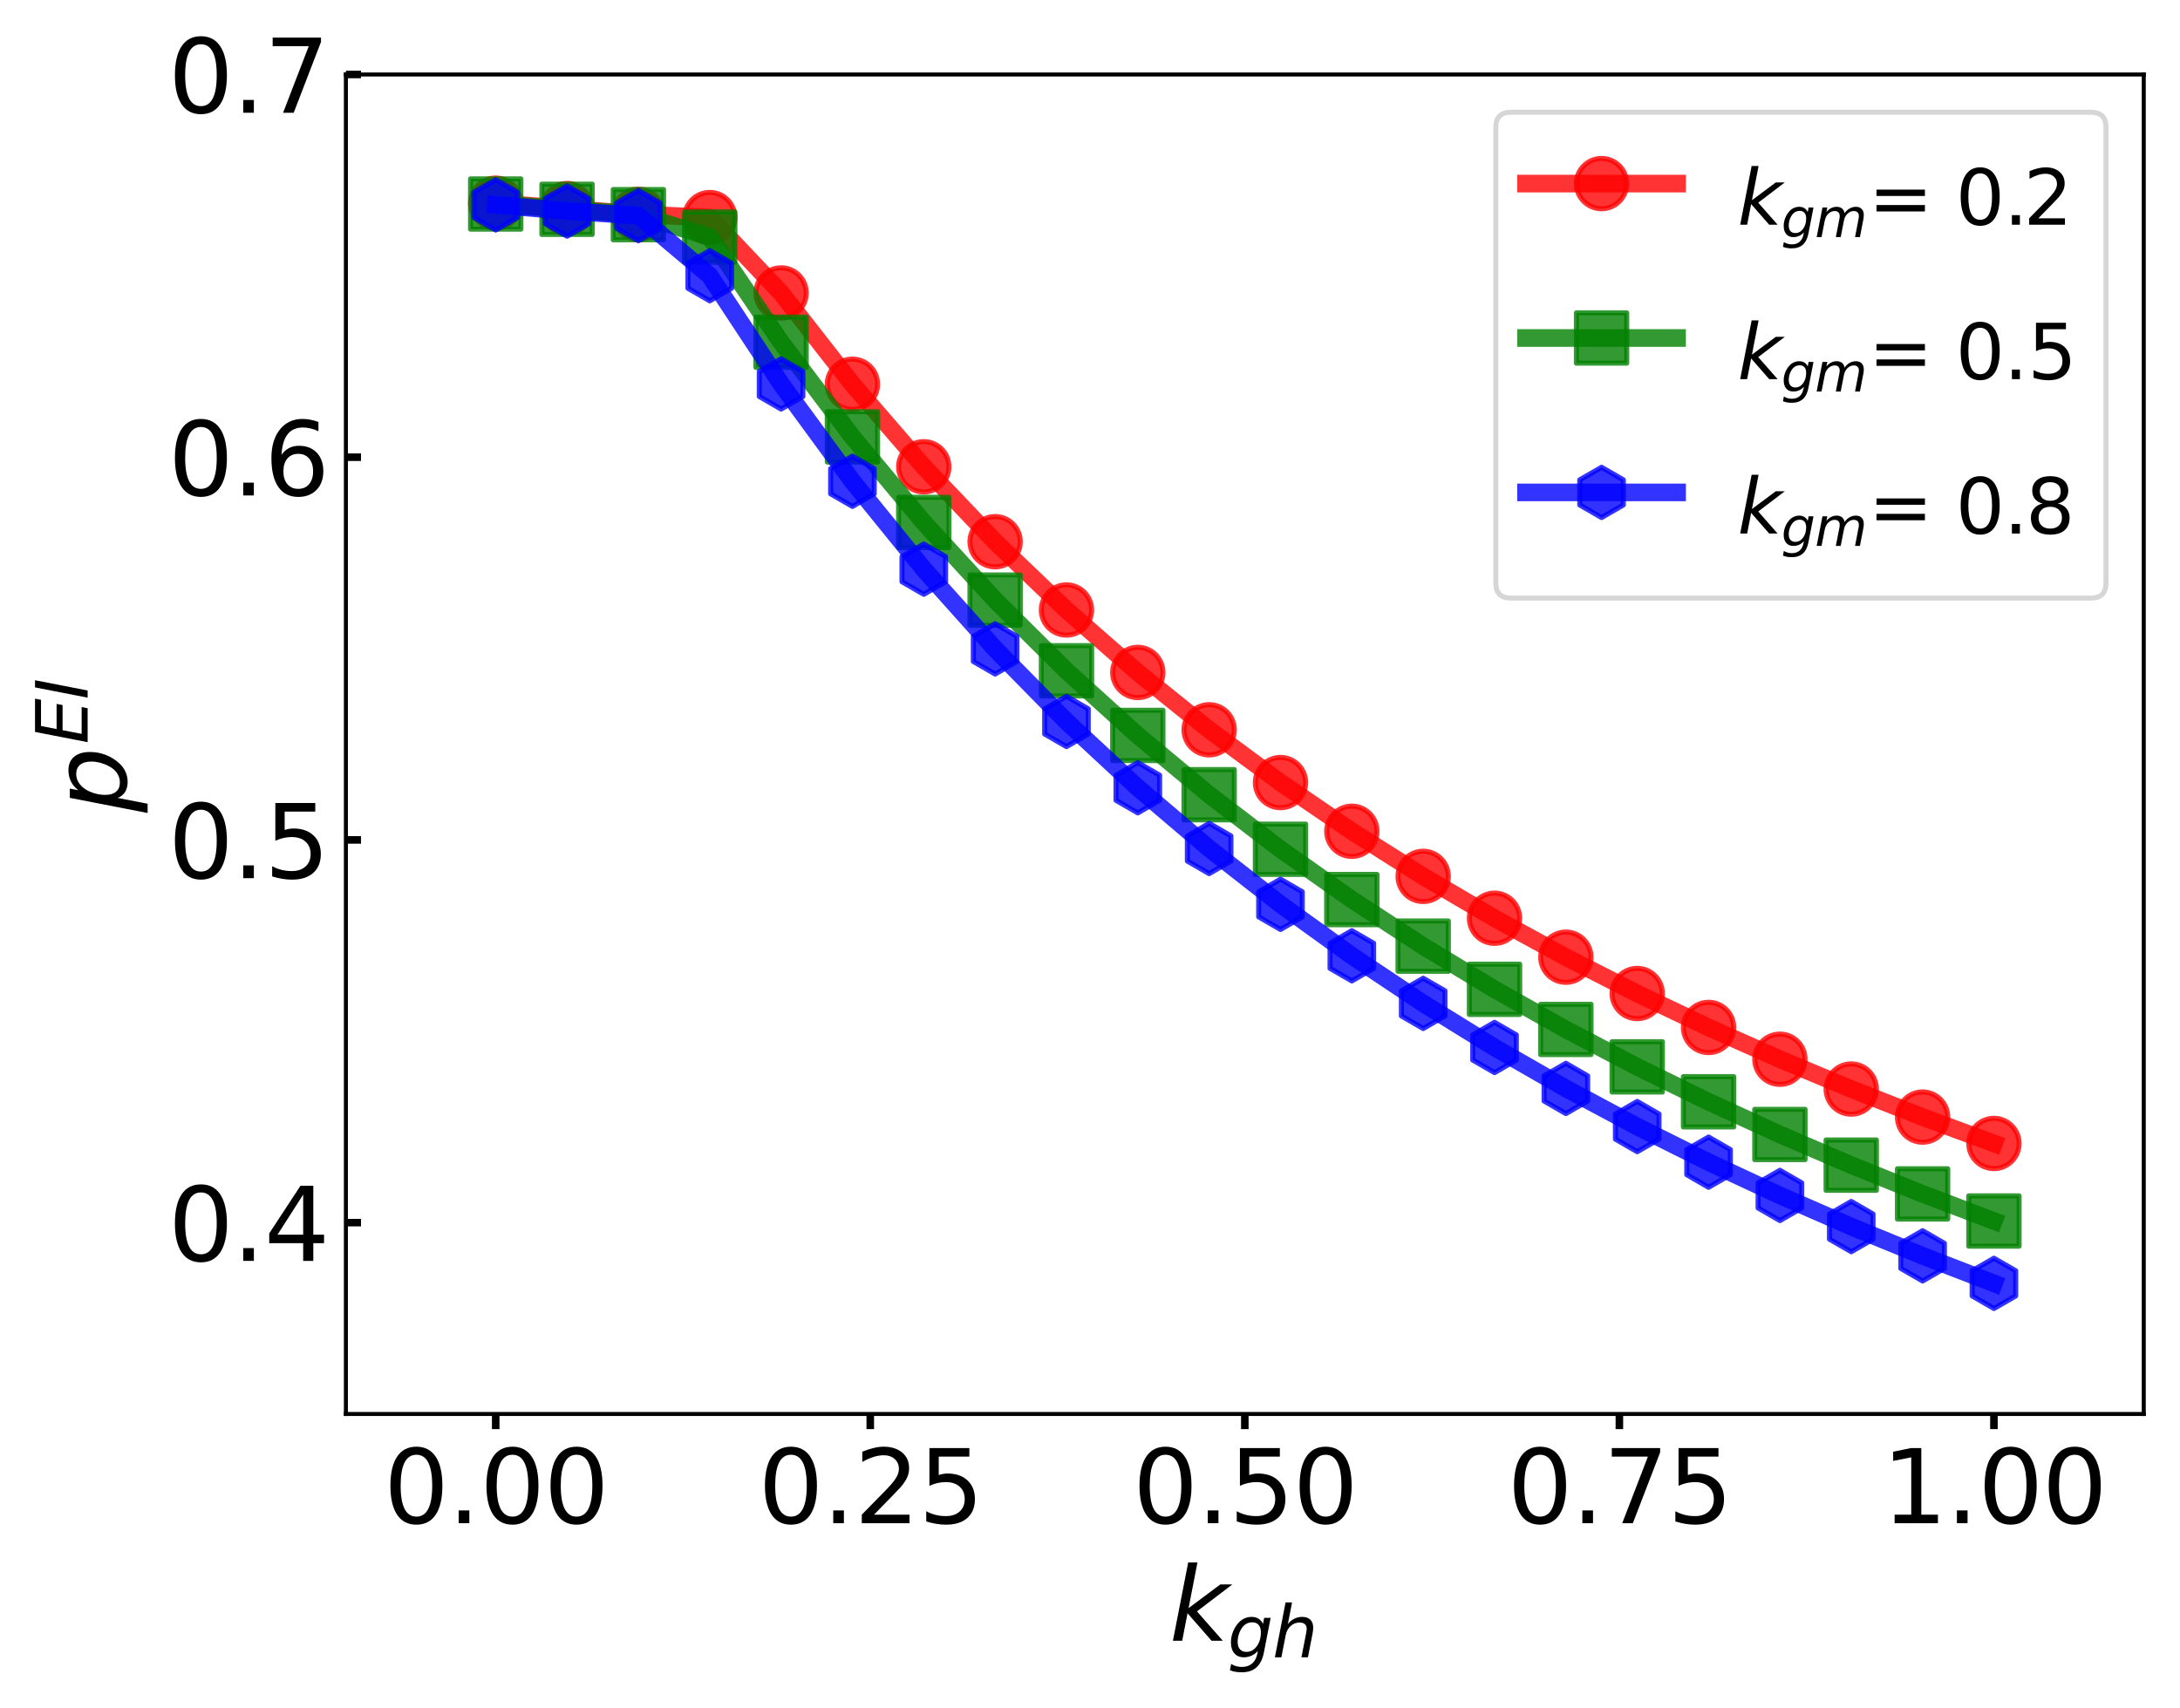 <?xml version="1.0" encoding="utf-8" standalone="no"?>
<!DOCTYPE svg PUBLIC "-//W3C//DTD SVG 1.1//EN"
  "http://www.w3.org/Graphics/SVG/1.1/DTD/svg11.dtd">
<svg xmlns:xlink="http://www.w3.org/1999/xlink" width="433.026pt" height="339.367pt" viewBox="0 0 433.026 339.367" xmlns="http://www.w3.org/2000/svg" version="1.1">
 <defs>
  <style type="text/css">*{stroke-linejoin: round; stroke-linecap: butt}</style>
 </defs>
 <g id="figure_1">
  <g id="patch_1">
   <path d="M 0 339.367 
L 433.026 339.367 
L 433.026 0 
L 0 0 
z
" style="fill: #ffffff"/>
  </g>
  <g id="axes_1">
   <g id="patch_2">
    <path d="M 68.706 280.91 
L 425.826 280.91 
L 425.826 14.798 
L 68.706 14.798 
z
" style="fill: #ffffff"/>
   </g>
   <g id="matplotlib.axis_1">
    <g id="xtick_1">
     <g id="line2d_1">
      <defs>
       <path id="m80d5032c0c" d="M 0 0 
L 0 3 
" style="stroke: #000000; stroke-width: 1.5"/>
      </defs>
      <g>
       <use xlink:href="#m80d5032c0c" x="98.466" y="280.91" style="stroke: #000000; stroke-width: 1.5"/>
      </g>
     </g>
     <g id="text_1">
      <!-- 0.00 -->
      <g transform="translate(76.201 302.607) scale(0.2 -0.2)">
       <defs>
        <path id="DejaVuSans-30" d="M 2034 4250 
Q 1547 4250 1301 3770 
Q 1056 3291 1056 2328 
Q 1056 1369 1301 889 
Q 1547 409 2034 409 
Q 2525 409 2770 889 
Q 3016 1369 3016 2328 
Q 3016 3291 2770 3770 
Q 2525 4250 2034 4250 
z
M 2034 4750 
Q 2819 4750 3233 4129 
Q 3647 3509 3647 2328 
Q 3647 1150 3233 529 
Q 2819 -91 2034 -91 
Q 1250 -91 836 529 
Q 422 1150 422 2328 
Q 422 3509 836 4129 
Q 1250 4750 2034 4750 
z
" transform="scale(0.016)"/>
        <path id="DejaVuSans-2e" d="M 684 794 
L 1344 794 
L 1344 0 
L 684 0 
L 684 794 
z
" transform="scale(0.016)"/>
       </defs>
       <use xlink:href="#DejaVuSans-30"/>
       <use xlink:href="#DejaVuSans-2e" transform="translate(63.623 0)"/>
       <use xlink:href="#DejaVuSans-30" transform="translate(95.41 0)"/>
       <use xlink:href="#DejaVuSans-30" transform="translate(159.033 0)"/>
      </g>
     </g>
    </g>
    <g id="xtick_2">
     <g id="line2d_2">
      <g>
       <use xlink:href="#m80d5032c0c" x="172.866" y="280.91" style="stroke: #000000; stroke-width: 1.5"/>
      </g>
     </g>
     <g id="text_2">
      <!-- 0.25 -->
      <g transform="translate(150.601 302.607) scale(0.2 -0.2)">
       <defs>
        <path id="DejaVuSans-32" d="M 1228 531 
L 3431 531 
L 3431 0 
L 469 0 
L 469 531 
Q 828 903 1448 1529 
Q 2069 2156 2228 2338 
Q 2531 2678 2651 2914 
Q 2772 3150 2772 3378 
Q 2772 3750 2511 3984 
Q 2250 4219 1831 4219 
Q 1534 4219 1204 4116 
Q 875 4013 500 3803 
L 500 4441 
Q 881 4594 1212 4672 
Q 1544 4750 1819 4750 
Q 2544 4750 2975 4387 
Q 3406 4025 3406 3419 
Q 3406 3131 3298 2873 
Q 3191 2616 2906 2266 
Q 2828 2175 2409 1742 
Q 1991 1309 1228 531 
z
" transform="scale(0.016)"/>
        <path id="DejaVuSans-35" d="M 691 4666 
L 3169 4666 
L 3169 4134 
L 1269 4134 
L 1269 2991 
Q 1406 3038 1543 3061 
Q 1681 3084 1819 3084 
Q 2600 3084 3056 2656 
Q 3513 2228 3513 1497 
Q 3513 744 3044 326 
Q 2575 -91 1722 -91 
Q 1428 -91 1123 -41 
Q 819 9 494 109 
L 494 744 
Q 775 591 1075 516 
Q 1375 441 1709 441 
Q 2250 441 2565 725 
Q 2881 1009 2881 1497 
Q 2881 1984 2565 2268 
Q 2250 2553 1709 2553 
Q 1456 2553 1204 2497 
Q 953 2441 691 2322 
L 691 4666 
z
" transform="scale(0.016)"/>
       </defs>
       <use xlink:href="#DejaVuSans-30"/>
       <use xlink:href="#DejaVuSans-2e" transform="translate(63.623 0)"/>
       <use xlink:href="#DejaVuSans-32" transform="translate(95.41 0)"/>
       <use xlink:href="#DejaVuSans-35" transform="translate(159.033 0)"/>
      </g>
     </g>
    </g>
    <g id="xtick_3">
     <g id="line2d_3">
      <g>
       <use xlink:href="#m80d5032c0c" x="247.266" y="280.91" style="stroke: #000000; stroke-width: 1.5"/>
      </g>
     </g>
     <g id="text_3">
      <!-- 0.50 -->
      <g transform="translate(225.001 302.607) scale(0.2 -0.2)">
       <use xlink:href="#DejaVuSans-30"/>
       <use xlink:href="#DejaVuSans-2e" transform="translate(63.623 0)"/>
       <use xlink:href="#DejaVuSans-35" transform="translate(95.41 0)"/>
       <use xlink:href="#DejaVuSans-30" transform="translate(159.033 0)"/>
      </g>
     </g>
    </g>
    <g id="xtick_4">
     <g id="line2d_4">
      <g>
       <use xlink:href="#m80d5032c0c" x="321.666" y="280.91" style="stroke: #000000; stroke-width: 1.5"/>
      </g>
     </g>
     <g id="text_4">
      <!-- 0.75 -->
      <g transform="translate(299.401 302.607) scale(0.2 -0.2)">
       <defs>
        <path id="DejaVuSans-37" d="M 525 4666 
L 3525 4666 
L 3525 4397 
L 1831 0 
L 1172 0 
L 2766 4134 
L 525 4134 
L 525 4666 
z
" transform="scale(0.016)"/>
       </defs>
       <use xlink:href="#DejaVuSans-30"/>
       <use xlink:href="#DejaVuSans-2e" transform="translate(63.623 0)"/>
       <use xlink:href="#DejaVuSans-37" transform="translate(95.41 0)"/>
       <use xlink:href="#DejaVuSans-35" transform="translate(159.033 0)"/>
      </g>
     </g>
    </g>
    <g id="xtick_5">
     <g id="line2d_5">
      <g>
       <use xlink:href="#m80d5032c0c" x="396.066" y="280.91" style="stroke: #000000; stroke-width: 1.5"/>
      </g>
     </g>
     <g id="text_5">
      <!-- 1.00 -->
      <g transform="translate(373.801 302.607) scale(0.2 -0.2)">
       <defs>
        <path id="DejaVuSans-31" d="M 794 531 
L 1825 531 
L 1825 4091 
L 703 3866 
L 703 4441 
L 1819 4666 
L 2450 4666 
L 2450 531 
L 3481 531 
L 3481 0 
L 794 0 
L 794 531 
z
" transform="scale(0.016)"/>
       </defs>
       <use xlink:href="#DejaVuSans-31"/>
       <use xlink:href="#DejaVuSans-2e" transform="translate(63.623 0)"/>
       <use xlink:href="#DejaVuSans-30" transform="translate(95.41 0)"/>
       <use xlink:href="#DejaVuSans-30" transform="translate(159.033 0)"/>
      </g>
     </g>
    </g>
    <g id="text_6">
     <!-- $k_{gh}$ -->
     <g transform="translate(232.266 325.967) scale(0.2 -0.2)">
      <defs>
       <path id="DejaVuSans-Oblique-6b" d="M 1172 4863 
L 1747 4863 
L 1197 2028 
L 3169 3500 
L 3916 3500 
L 1716 1825 
L 3322 0 
L 2625 0 
L 1131 1709 
L 800 0 
L 225 0 
L 1172 4863 
z
" transform="scale(0.016)"/>
       <path id="DejaVuSans-Oblique-67" d="M 3816 3500 
L 3219 434 
Q 3047 -456 2561 -893 
Q 2075 -1331 1253 -1331 
Q 950 -1331 690 -1286 
Q 431 -1241 206 -1147 
L 313 -588 
Q 525 -725 762 -790 
Q 1000 -856 1269 -856 
Q 1816 -856 2167 -557 
Q 2519 -259 2631 300 
L 2681 563 
Q 2441 288 2122 144 
Q 1803 0 1434 0 
Q 903 0 598 351 
Q 294 703 294 1319 
Q 294 1803 478 2267 
Q 663 2731 997 3091 
Q 1219 3328 1514 3456 
Q 1809 3584 2131 3584 
Q 2484 3584 2746 3420 
Q 3009 3256 3138 2956 
L 3238 3500 
L 3816 3500 
z
M 2950 2216 
Q 2950 2641 2750 2872 
Q 2550 3103 2181 3103 
Q 1953 3103 1747 3012 
Q 1541 2922 1394 2759 
Q 1156 2491 1023 2127 
Q 891 1763 891 1375 
Q 891 944 1092 712 
Q 1294 481 1672 481 
Q 2219 481 2584 976 
Q 2950 1472 2950 2216 
z
" transform="scale(0.016)"/>
       <path id="DejaVuSans-Oblique-68" d="M 3566 2113 
L 3156 0 
L 2578 0 
L 2988 2091 
Q 3016 2238 3031 2350 
Q 3047 2463 3047 2528 
Q 3047 2791 2881 2937 
Q 2716 3084 2419 3084 
Q 1956 3084 1617 2771 
Q 1278 2459 1178 1941 
L 800 0 
L 225 0 
L 1172 4863 
L 1747 4863 
L 1375 2950 
Q 1594 3244 1934 3414 
Q 2275 3584 2650 3584 
Q 3113 3584 3367 3334 
Q 3622 3084 3622 2631 
Q 3622 2519 3608 2391 
Q 3594 2263 3566 2113 
z
" transform="scale(0.016)"/>
      </defs>
      <use xlink:href="#DejaVuSans-Oblique-6b" transform="translate(0 0.016)"/>
      <use xlink:href="#DejaVuSans-Oblique-67" transform="translate(57.91 -16.391) scale(0.7)"/>
      <use xlink:href="#DejaVuSans-Oblique-68" transform="translate(102.344 -16.391) scale(0.7)"/>
     </g>
    </g>
   </g>
   <g id="matplotlib.axis_2">
    <g id="ytick_1">
     <g id="line2d_6">
      <defs>
       <path id="m26a2d2ac0d" d="M 0 0 
L 3 0 
" style="stroke: #000000; stroke-width: 1.5"/>
      </defs>
      <g>
       <use xlink:href="#m26a2d2ac0d" x="68.706" y="242.894" style="stroke: #000000; stroke-width: 1.5"/>
      </g>
     </g>
     <g id="text_7">
      <!-- 0.4 -->
      <g transform="translate(33.4 250.493) scale(0.2 -0.2)">
       <defs>
        <path id="DejaVuSans-34" d="M 2419 4116 
L 825 1625 
L 2419 1625 
L 2419 4116 
z
M 2253 4666 
L 3047 4666 
L 3047 1625 
L 3713 1625 
L 3713 1100 
L 3047 1100 
L 3047 0 
L 2419 0 
L 2419 1100 
L 313 1100 
L 313 1709 
L 2253 4666 
z
" transform="scale(0.016)"/>
       </defs>
       <use xlink:href="#DejaVuSans-30"/>
       <use xlink:href="#DejaVuSans-2e" transform="translate(63.623 0)"/>
       <use xlink:href="#DejaVuSans-34" transform="translate(95.41 0)"/>
      </g>
     </g>
    </g>
    <g id="ytick_2">
     <g id="line2d_7">
      <g>
       <use xlink:href="#m26a2d2ac0d" x="68.706" y="166.862" style="stroke: #000000; stroke-width: 1.5"/>
      </g>
     </g>
     <g id="text_8">
      <!-- 0.5 -->
      <g transform="translate(33.4 174.461) scale(0.2 -0.2)">
       <use xlink:href="#DejaVuSans-30"/>
       <use xlink:href="#DejaVuSans-2e" transform="translate(63.623 0)"/>
       <use xlink:href="#DejaVuSans-35" transform="translate(95.41 0)"/>
      </g>
     </g>
    </g>
    <g id="ytick_3">
     <g id="line2d_8">
      <g>
       <use xlink:href="#m26a2d2ac0d" x="68.706" y="90.83" style="stroke: #000000; stroke-width: 1.5"/>
      </g>
     </g>
     <g id="text_9">
      <!-- 0.6 -->
      <g transform="translate(33.4 98.429) scale(0.2 -0.2)">
       <defs>
        <path id="DejaVuSans-36" d="M 2113 2584 
Q 1688 2584 1439 2293 
Q 1191 2003 1191 1497 
Q 1191 994 1439 701 
Q 1688 409 2113 409 
Q 2538 409 2786 701 
Q 3034 994 3034 1497 
Q 3034 2003 2786 2293 
Q 2538 2584 2113 2584 
z
M 3366 4563 
L 3366 3988 
Q 3128 4100 2886 4159 
Q 2644 4219 2406 4219 
Q 1781 4219 1451 3797 
Q 1122 3375 1075 2522 
Q 1259 2794 1537 2939 
Q 1816 3084 2150 3084 
Q 2853 3084 3261 2657 
Q 3669 2231 3669 1497 
Q 3669 778 3244 343 
Q 2819 -91 2113 -91 
Q 1303 -91 875 529 
Q 447 1150 447 2328 
Q 447 3434 972 4092 
Q 1497 4750 2381 4750 
Q 2619 4750 2861 4703 
Q 3103 4656 3366 4563 
z
" transform="scale(0.016)"/>
       </defs>
       <use xlink:href="#DejaVuSans-30"/>
       <use xlink:href="#DejaVuSans-2e" transform="translate(63.623 0)"/>
       <use xlink:href="#DejaVuSans-36" transform="translate(95.41 0)"/>
      </g>
     </g>
    </g>
    <g id="ytick_4">
     <g id="line2d_9">
      <g>
       <use xlink:href="#m26a2d2ac0d" x="68.706" y="14.798" style="stroke: #000000; stroke-width: 1.5"/>
      </g>
     </g>
     <g id="text_10">
      <!-- 0.7 -->
      <g transform="translate(33.4 22.397) scale(0.2 -0.2)">
       <use xlink:href="#DejaVuSans-30"/>
       <use xlink:href="#DejaVuSans-2e" transform="translate(63.623 0)"/>
       <use xlink:href="#DejaVuSans-37" transform="translate(95.41 0)"/>
      </g>
     </g>
    </g>
    <g id="text_11">
     <!-- $p^{EI}$ -->
     <g transform="translate(25.2 161.454) rotate(-90) scale(0.2 -0.2)">
      <defs>
       <path id="DejaVuSans-Oblique-70" d="M 3175 2156 
Q 3175 2616 2975 2859 
Q 2775 3103 2400 3103 
Q 2144 3103 1911 2972 
Q 1678 2841 1497 2591 
Q 1319 2344 1212 1994 
Q 1106 1644 1106 1300 
Q 1106 863 1306 627 
Q 1506 391 1875 391 
Q 2147 391 2380 519 
Q 2613 647 2778 891 
Q 2956 1147 3065 1494 
Q 3175 1841 3175 2156 
z
M 1394 2969 
Q 1625 3272 1939 3428 
Q 2253 3584 2638 3584 
Q 3175 3584 3472 3232 
Q 3769 2881 3769 2247 
Q 3769 1728 3584 1258 
Q 3400 788 3053 416 
Q 2822 169 2531 39 
Q 2241 -91 1919 -91 
Q 1547 -91 1294 64 
Q 1041 219 916 525 
L 556 -1331 
L -19 -1331 
L 922 3500 
L 1497 3500 
L 1394 2969 
z
" transform="scale(0.016)"/>
       <path id="DejaVuSans-Oblique-45" d="M 1081 4666 
L 4031 4666 
L 3928 4134 
L 1606 4134 
L 1338 2753 
L 3566 2753 
L 3463 2222 
L 1234 2222 
L 909 531 
L 3284 531 
L 3181 0 
L 172 0 
L 1081 4666 
z
" transform="scale(0.016)"/>
       <path id="DejaVuSans-Oblique-49" d="M 1081 4666 
L 1716 4666 
L 806 0 
L 172 0 
L 1081 4666 
z
" transform="scale(0.016)"/>
      </defs>
      <use xlink:href="#DejaVuSans-Oblique-70" transform="translate(0 0.684)"/>
      <use xlink:href="#DejaVuSans-Oblique-45" transform="translate(68.126 38.966) scale(0.7)"/>
      <use xlink:href="#DejaVuSans-Oblique-49" transform="translate(112.355 38.966) scale(0.7)"/>
     </g>
    </g>
   </g>
   <g id="line2d_10">
    <path d="M 98.466 40.37 
L 112.638 41.44 
L 126.809 42.587 
L 140.981 43.224 
L 155.152 58.201 
L 169.323 76.336 
L 183.495 92.732 
L 197.666 107.618 
L 211.838 121.185 
L 226.009 133.595 
L 240.181 144.983 
L 254.352 155.467 
L 268.523 165.146 
L 282.695 174.106 
L 296.866 182.423 
L 311.038 190.161 
L 325.209 197.376 
L 339.381 204.119 
L 353.552 210.433 
L 367.723 216.357 
L 381.895 221.925 
L 396.066 227.167 
" clip-path="url(#p9c92b561d6)" style="fill: none; stroke: #ff0000; stroke-opacity: 0.8; stroke-width: 3.5; stroke-linecap: square"/>
    <defs>
     <path id="m073ecba4fb" d="M 0 5 
C 1.326 5 2.598 4.473 3.536 3.536 
C 4.473 2.598 5 1.326 5 0 
C 5 -1.326 4.473 -2.598 3.536 -3.536 
C 2.598 -4.473 1.326 -5 0 -5 
C -1.326 -5 -2.598 -4.473 -3.536 -3.536 
C -4.473 -2.598 -5 -1.326 -5 0 
C -5 1.326 -4.473 2.598 -3.536 3.536 
C -2.598 4.473 -1.326 5 0 5 
z
" style="stroke: #ff0000; stroke-opacity: 0.8"/>
    </defs>
    <g clip-path="url(#p9c92b561d6)">
     <use xlink:href="#m073ecba4fb" x="98.466" y="40.37" style="fill: #ff0000; fill-opacity: 0.8; stroke: #ff0000; stroke-opacity: 0.8"/>
     <use xlink:href="#m073ecba4fb" x="112.638" y="41.44" style="fill: #ff0000; fill-opacity: 0.8; stroke: #ff0000; stroke-opacity: 0.8"/>
     <use xlink:href="#m073ecba4fb" x="126.809" y="42.587" style="fill: #ff0000; fill-opacity: 0.8; stroke: #ff0000; stroke-opacity: 0.8"/>
     <use xlink:href="#m073ecba4fb" x="140.981" y="43.224" style="fill: #ff0000; fill-opacity: 0.8; stroke: #ff0000; stroke-opacity: 0.8"/>
     <use xlink:href="#m073ecba4fb" x="155.152" y="58.201" style="fill: #ff0000; fill-opacity: 0.8; stroke: #ff0000; stroke-opacity: 0.8"/>
     <use xlink:href="#m073ecba4fb" x="169.323" y="76.336" style="fill: #ff0000; fill-opacity: 0.8; stroke: #ff0000; stroke-opacity: 0.8"/>
     <use xlink:href="#m073ecba4fb" x="183.495" y="92.732" style="fill: #ff0000; fill-opacity: 0.8; stroke: #ff0000; stroke-opacity: 0.8"/>
     <use xlink:href="#m073ecba4fb" x="197.666" y="107.618" style="fill: #ff0000; fill-opacity: 0.8; stroke: #ff0000; stroke-opacity: 0.8"/>
     <use xlink:href="#m073ecba4fb" x="211.838" y="121.185" style="fill: #ff0000; fill-opacity: 0.8; stroke: #ff0000; stroke-opacity: 0.8"/>
     <use xlink:href="#m073ecba4fb" x="226.009" y="133.595" style="fill: #ff0000; fill-opacity: 0.8; stroke: #ff0000; stroke-opacity: 0.8"/>
     <use xlink:href="#m073ecba4fb" x="240.181" y="144.983" style="fill: #ff0000; fill-opacity: 0.8; stroke: #ff0000; stroke-opacity: 0.8"/>
     <use xlink:href="#m073ecba4fb" x="254.352" y="155.467" style="fill: #ff0000; fill-opacity: 0.8; stroke: #ff0000; stroke-opacity: 0.8"/>
     <use xlink:href="#m073ecba4fb" x="268.523" y="165.146" style="fill: #ff0000; fill-opacity: 0.8; stroke: #ff0000; stroke-opacity: 0.8"/>
     <use xlink:href="#m073ecba4fb" x="282.695" y="174.106" style="fill: #ff0000; fill-opacity: 0.8; stroke: #ff0000; stroke-opacity: 0.8"/>
     <use xlink:href="#m073ecba4fb" x="296.866" y="182.423" style="fill: #ff0000; fill-opacity: 0.8; stroke: #ff0000; stroke-opacity: 0.8"/>
     <use xlink:href="#m073ecba4fb" x="311.038" y="190.161" style="fill: #ff0000; fill-opacity: 0.8; stroke: #ff0000; stroke-opacity: 0.8"/>
     <use xlink:href="#m073ecba4fb" x="325.209" y="197.376" style="fill: #ff0000; fill-opacity: 0.8; stroke: #ff0000; stroke-opacity: 0.8"/>
     <use xlink:href="#m073ecba4fb" x="339.381" y="204.119" style="fill: #ff0000; fill-opacity: 0.8; stroke: #ff0000; stroke-opacity: 0.8"/>
     <use xlink:href="#m073ecba4fb" x="353.552" y="210.433" style="fill: #ff0000; fill-opacity: 0.8; stroke: #ff0000; stroke-opacity: 0.8"/>
     <use xlink:href="#m073ecba4fb" x="367.723" y="216.357" style="fill: #ff0000; fill-opacity: 0.8; stroke: #ff0000; stroke-opacity: 0.8"/>
     <use xlink:href="#m073ecba4fb" x="381.895" y="221.925" style="fill: #ff0000; fill-opacity: 0.8; stroke: #ff0000; stroke-opacity: 0.8"/>
     <use xlink:href="#m073ecba4fb" x="396.066" y="227.167" style="fill: #ff0000; fill-opacity: 0.8; stroke: #ff0000; stroke-opacity: 0.8"/>
    </g>
   </g>
   <g id="line2d_11">
    <path d="M 98.466 40.529 
L 112.638 41.581 
L 126.809 42.645 
L 140.981 47.095 
L 155.152 67.992 
L 169.323 86.796 
L 183.495 103.791 
L 197.666 119.214 
L 211.838 133.263 
L 226.009 146.105 
L 240.181 157.883 
L 254.352 168.719 
L 268.523 178.716 
L 282.695 187.964 
L 296.866 196.542 
L 311.038 204.517 
L 325.209 211.949 
L 339.381 218.889 
L 353.552 225.382 
L 367.723 231.47 
L 381.895 237.189 
L 396.066 242.568 
" clip-path="url(#p9c92b561d6)" style="fill: none; stroke: #008000; stroke-opacity: 0.8; stroke-width: 3.5; stroke-linecap: square"/>
    <defs>
     <path id="m9654ac7ec0" d="M -5 5 
L 5 5 
L 5 -5 
L -5 -5 
z
" style="stroke: #008000; stroke-opacity: 0.8; stroke-linejoin: miter"/>
    </defs>
    <g clip-path="url(#p9c92b561d6)">
     <use xlink:href="#m9654ac7ec0" x="98.466" y="40.529" style="fill: #008000; fill-opacity: 0.8; stroke: #008000; stroke-opacity: 0.8; stroke-linejoin: miter"/>
     <use xlink:href="#m9654ac7ec0" x="112.638" y="41.581" style="fill: #008000; fill-opacity: 0.8; stroke: #008000; stroke-opacity: 0.8; stroke-linejoin: miter"/>
     <use xlink:href="#m9654ac7ec0" x="126.809" y="42.645" style="fill: #008000; fill-opacity: 0.8; stroke: #008000; stroke-opacity: 0.8; stroke-linejoin: miter"/>
     <use xlink:href="#m9654ac7ec0" x="140.981" y="47.095" style="fill: #008000; fill-opacity: 0.8; stroke: #008000; stroke-opacity: 0.8; stroke-linejoin: miter"/>
     <use xlink:href="#m9654ac7ec0" x="155.152" y="67.992" style="fill: #008000; fill-opacity: 0.8; stroke: #008000; stroke-opacity: 0.8; stroke-linejoin: miter"/>
     <use xlink:href="#m9654ac7ec0" x="169.323" y="86.796" style="fill: #008000; fill-opacity: 0.8; stroke: #008000; stroke-opacity: 0.8; stroke-linejoin: miter"/>
     <use xlink:href="#m9654ac7ec0" x="183.495" y="103.791" style="fill: #008000; fill-opacity: 0.8; stroke: #008000; stroke-opacity: 0.8; stroke-linejoin: miter"/>
     <use xlink:href="#m9654ac7ec0" x="197.666" y="119.214" style="fill: #008000; fill-opacity: 0.8; stroke: #008000; stroke-opacity: 0.8; stroke-linejoin: miter"/>
     <use xlink:href="#m9654ac7ec0" x="211.838" y="133.263" style="fill: #008000; fill-opacity: 0.8; stroke: #008000; stroke-opacity: 0.8; stroke-linejoin: miter"/>
     <use xlink:href="#m9654ac7ec0" x="226.009" y="146.105" style="fill: #008000; fill-opacity: 0.8; stroke: #008000; stroke-opacity: 0.8; stroke-linejoin: miter"/>
     <use xlink:href="#m9654ac7ec0" x="240.181" y="157.883" style="fill: #008000; fill-opacity: 0.8; stroke: #008000; stroke-opacity: 0.8; stroke-linejoin: miter"/>
     <use xlink:href="#m9654ac7ec0" x="254.352" y="168.719" style="fill: #008000; fill-opacity: 0.8; stroke: #008000; stroke-opacity: 0.8; stroke-linejoin: miter"/>
     <use xlink:href="#m9654ac7ec0" x="268.523" y="178.716" style="fill: #008000; fill-opacity: 0.8; stroke: #008000; stroke-opacity: 0.8; stroke-linejoin: miter"/>
     <use xlink:href="#m9654ac7ec0" x="282.695" y="187.964" style="fill: #008000; fill-opacity: 0.8; stroke: #008000; stroke-opacity: 0.8; stroke-linejoin: miter"/>
     <use xlink:href="#m9654ac7ec0" x="296.866" y="196.542" style="fill: #008000; fill-opacity: 0.8; stroke: #008000; stroke-opacity: 0.8; stroke-linejoin: miter"/>
     <use xlink:href="#m9654ac7ec0" x="311.038" y="204.517" style="fill: #008000; fill-opacity: 0.8; stroke: #008000; stroke-opacity: 0.8; stroke-linejoin: miter"/>
     <use xlink:href="#m9654ac7ec0" x="325.209" y="211.949" style="fill: #008000; fill-opacity: 0.8; stroke: #008000; stroke-opacity: 0.8; stroke-linejoin: miter"/>
     <use xlink:href="#m9654ac7ec0" x="339.381" y="218.889" style="fill: #008000; fill-opacity: 0.8; stroke: #008000; stroke-opacity: 0.8; stroke-linejoin: miter"/>
     <use xlink:href="#m9654ac7ec0" x="353.552" y="225.382" style="fill: #008000; fill-opacity: 0.8; stroke: #008000; stroke-opacity: 0.8; stroke-linejoin: miter"/>
     <use xlink:href="#m9654ac7ec0" x="367.723" y="231.47" style="fill: #008000; fill-opacity: 0.8; stroke: #008000; stroke-opacity: 0.8; stroke-linejoin: miter"/>
     <use xlink:href="#m9654ac7ec0" x="381.895" y="237.189" style="fill: #008000; fill-opacity: 0.8; stroke: #008000; stroke-opacity: 0.8; stroke-linejoin: miter"/>
     <use xlink:href="#m9654ac7ec0" x="396.066" y="242.568" style="fill: #008000; fill-opacity: 0.8; stroke: #008000; stroke-opacity: 0.8; stroke-linejoin: miter"/>
    </g>
   </g>
   <g id="line2d_12">
    <path d="M 98.466 40.702 
L 112.638 41.931 
L 126.809 42.837 
L 140.981 54.773 
L 155.152 76.273 
L 169.323 95.61 
L 183.495 113.076 
L 197.666 128.914 
L 211.838 143.33 
L 226.009 156.499 
L 240.181 168.566 
L 254.352 179.659 
L 268.523 189.884 
L 282.695 199.337 
L 296.866 208.096 
L 311.038 216.234 
L 325.209 223.81 
L 339.381 230.88 
L 353.552 237.49 
L 367.723 243.682 
L 381.895 249.494 
L 396.066 254.958 
" clip-path="url(#p9c92b561d6)" style="fill: none; stroke: #0000ff; stroke-opacity: 0.8; stroke-width: 3.5; stroke-linecap: square"/>
    <defs>
     <path id="mbb2684dfdd" d="M 0 -5 
L -4.33 -2.5 
L -4.33 2.5 
L -0 5 
L 4.33 2.5 
L 4.33 -2.5 
z
" style="stroke: #0000ff; stroke-opacity: 0.8; stroke-linejoin: miter"/>
    </defs>
    <g clip-path="url(#p9c92b561d6)">
     <use xlink:href="#mbb2684dfdd" x="98.466" y="40.702" style="fill: #0000ff; fill-opacity: 0.8; stroke: #0000ff; stroke-opacity: 0.8; stroke-linejoin: miter"/>
     <use xlink:href="#mbb2684dfdd" x="112.638" y="41.931" style="fill: #0000ff; fill-opacity: 0.8; stroke: #0000ff; stroke-opacity: 0.8; stroke-linejoin: miter"/>
     <use xlink:href="#mbb2684dfdd" x="126.809" y="42.837" style="fill: #0000ff; fill-opacity: 0.8; stroke: #0000ff; stroke-opacity: 0.8; stroke-linejoin: miter"/>
     <use xlink:href="#mbb2684dfdd" x="140.981" y="54.773" style="fill: #0000ff; fill-opacity: 0.8; stroke: #0000ff; stroke-opacity: 0.8; stroke-linejoin: miter"/>
     <use xlink:href="#mbb2684dfdd" x="155.152" y="76.273" style="fill: #0000ff; fill-opacity: 0.8; stroke: #0000ff; stroke-opacity: 0.8; stroke-linejoin: miter"/>
     <use xlink:href="#mbb2684dfdd" x="169.323" y="95.61" style="fill: #0000ff; fill-opacity: 0.8; stroke: #0000ff; stroke-opacity: 0.8; stroke-linejoin: miter"/>
     <use xlink:href="#mbb2684dfdd" x="183.495" y="113.076" style="fill: #0000ff; fill-opacity: 0.8; stroke: #0000ff; stroke-opacity: 0.8; stroke-linejoin: miter"/>
     <use xlink:href="#mbb2684dfdd" x="197.666" y="128.914" style="fill: #0000ff; fill-opacity: 0.8; stroke: #0000ff; stroke-opacity: 0.8; stroke-linejoin: miter"/>
     <use xlink:href="#mbb2684dfdd" x="211.838" y="143.33" style="fill: #0000ff; fill-opacity: 0.8; stroke: #0000ff; stroke-opacity: 0.8; stroke-linejoin: miter"/>
     <use xlink:href="#mbb2684dfdd" x="226.009" y="156.499" style="fill: #0000ff; fill-opacity: 0.8; stroke: #0000ff; stroke-opacity: 0.8; stroke-linejoin: miter"/>
     <use xlink:href="#mbb2684dfdd" x="240.181" y="168.566" style="fill: #0000ff; fill-opacity: 0.8; stroke: #0000ff; stroke-opacity: 0.8; stroke-linejoin: miter"/>
     <use xlink:href="#mbb2684dfdd" x="254.352" y="179.659" style="fill: #0000ff; fill-opacity: 0.8; stroke: #0000ff; stroke-opacity: 0.8; stroke-linejoin: miter"/>
     <use xlink:href="#mbb2684dfdd" x="268.523" y="189.884" style="fill: #0000ff; fill-opacity: 0.8; stroke: #0000ff; stroke-opacity: 0.8; stroke-linejoin: miter"/>
     <use xlink:href="#mbb2684dfdd" x="282.695" y="199.337" style="fill: #0000ff; fill-opacity: 0.8; stroke: #0000ff; stroke-opacity: 0.8; stroke-linejoin: miter"/>
     <use xlink:href="#mbb2684dfdd" x="296.866" y="208.096" style="fill: #0000ff; fill-opacity: 0.8; stroke: #0000ff; stroke-opacity: 0.8; stroke-linejoin: miter"/>
     <use xlink:href="#mbb2684dfdd" x="311.038" y="216.234" style="fill: #0000ff; fill-opacity: 0.8; stroke: #0000ff; stroke-opacity: 0.8; stroke-linejoin: miter"/>
     <use xlink:href="#mbb2684dfdd" x="325.209" y="223.81" style="fill: #0000ff; fill-opacity: 0.8; stroke: #0000ff; stroke-opacity: 0.8; stroke-linejoin: miter"/>
     <use xlink:href="#mbb2684dfdd" x="339.381" y="230.88" style="fill: #0000ff; fill-opacity: 0.8; stroke: #0000ff; stroke-opacity: 0.8; stroke-linejoin: miter"/>
     <use xlink:href="#mbb2684dfdd" x="353.552" y="237.49" style="fill: #0000ff; fill-opacity: 0.8; stroke: #0000ff; stroke-opacity: 0.8; stroke-linejoin: miter"/>
     <use xlink:href="#mbb2684dfdd" x="367.723" y="243.682" style="fill: #0000ff; fill-opacity: 0.8; stroke: #0000ff; stroke-opacity: 0.8; stroke-linejoin: miter"/>
     <use xlink:href="#mbb2684dfdd" x="381.895" y="249.494" style="fill: #0000ff; fill-opacity: 0.8; stroke: #0000ff; stroke-opacity: 0.8; stroke-linejoin: miter"/>
     <use xlink:href="#mbb2684dfdd" x="396.066" y="254.958" style="fill: #0000ff; fill-opacity: 0.8; stroke: #0000ff; stroke-opacity: 0.8; stroke-linejoin: miter"/>
    </g>
   </g>
   <g id="patch_3">
    <path d="M 68.706 280.91 
L 68.706 14.798 
" style="fill: none; stroke: #000000; stroke-width: 0.8; stroke-linejoin: miter; stroke-linecap: square"/>
   </g>
   <g id="patch_4">
    <path d="M 425.826 280.91 
L 425.826 14.798 
" style="fill: none; stroke: #000000; stroke-width: 0.8; stroke-linejoin: miter; stroke-linecap: square"/>
   </g>
   <g id="patch_5">
    <path d="M 68.706 280.91 
L 425.826 280.91 
" style="fill: none; stroke: #000000; stroke-width: 0.8; stroke-linejoin: miter; stroke-linecap: square"/>
   </g>
   <g id="patch_6">
    <path d="M 68.706 14.798 
L 425.826 14.798 
" style="fill: none; stroke: #000000; stroke-width: 0.8; stroke-linejoin: miter; stroke-linecap: square"/>
   </g>
   <g id="legend_1">
    <g id="patch_7">
     <path d="M 300.126 118.823 
L 415.326 118.823 
Q 418.326 118.823 418.326 115.823 
L 418.326 25.298 
Q 418.326 22.298 415.326 22.298 
L 300.126 22.298 
Q 297.126 22.298 297.126 25.298 
L 297.126 115.823 
Q 297.126 118.823 300.126 118.823 
z
" style="fill: #ffffff; opacity: 0.8; stroke: #cccccc; stroke-linejoin: miter"/>
    </g>
    <g id="line2d_13">
     <path d="M 303.126 36.473 
L 318.126 36.473 
L 333.126 36.473 
" style="fill: none; stroke: #ff0000; stroke-opacity: 0.8; stroke-width: 3.5; stroke-linecap: square"/>
     <g>
      <use xlink:href="#m073ecba4fb" x="318.126" y="36.473" style="fill: #ff0000; fill-opacity: 0.8; stroke: #ff0000; stroke-opacity: 0.8"/>
     </g>
    </g>
    <g id="text_12">
     <!-- $k_{gm}$= 0.2 -->
     <g transform="translate(345.126 44.648) scale(0.15 -0.15)">
      <defs>
       <path id="DejaVuSans-Oblique-6d" d="M 5747 2113 
L 5338 0 
L 4763 0 
L 5166 2094 
Q 5191 2228 5203 2325 
Q 5216 2422 5216 2491 
Q 5216 2772 5059 2928 
Q 4903 3084 4622 3084 
Q 4203 3084 3875 2770 
Q 3547 2456 3450 1953 
L 3066 0 
L 2491 0 
L 2900 2094 
Q 2925 2209 2937 2307 
Q 2950 2406 2950 2484 
Q 2950 2769 2794 2926 
Q 2638 3084 2363 3084 
Q 1938 3084 1609 2770 
Q 1281 2456 1184 1953 
L 800 0 
L 225 0 
L 909 3500 
L 1484 3500 
L 1375 2956 
Q 1609 3263 1923 3423 
Q 2238 3584 2597 3584 
Q 2978 3584 3223 3384 
Q 3469 3184 3519 2828 
Q 3781 3197 4126 3390 
Q 4472 3584 4856 3584 
Q 5306 3584 5551 3325 
Q 5797 3066 5797 2591 
Q 5797 2488 5784 2364 
Q 5772 2241 5747 2113 
z
" transform="scale(0.016)"/>
       <path id="DejaVuSans-3d" d="M 678 2906 
L 4684 2906 
L 4684 2381 
L 678 2381 
L 678 2906 
z
M 678 1631 
L 4684 1631 
L 4684 1100 
L 678 1100 
L 678 1631 
z
" transform="scale(0.016)"/>
       <path id="DejaVuSans-20" transform="scale(0.016)"/>
      </defs>
      <use xlink:href="#DejaVuSans-Oblique-6b" transform="translate(0 0.016)"/>
      <use xlink:href="#DejaVuSans-Oblique-67" transform="translate(57.91 -16.391) scale(0.7)"/>
      <use xlink:href="#DejaVuSans-Oblique-6d" transform="translate(102.344 -16.391) scale(0.7)"/>
      <use xlink:href="#DejaVuSans-3d" transform="translate(173.267 0.016)"/>
      <use xlink:href="#DejaVuSans-20" transform="translate(257.056 0.016)"/>
      <use xlink:href="#DejaVuSans-30" transform="translate(288.843 0.016)"/>
      <use xlink:href="#DejaVuSans-2e" transform="translate(352.466 0.016)"/>
      <use xlink:href="#DejaVuSans-32" transform="translate(378.753 0.016)"/>
     </g>
    </g>
    <g id="line2d_14">
     <path d="M 303.126 67.148 
L 318.126 67.148 
L 333.126 67.148 
" style="fill: none; stroke: #008000; stroke-opacity: 0.8; stroke-width: 3.5; stroke-linecap: square"/>
     <g>
      <use xlink:href="#m9654ac7ec0" x="318.126" y="67.148" style="fill: #008000; fill-opacity: 0.8; stroke: #008000; stroke-opacity: 0.8; stroke-linejoin: miter"/>
     </g>
    </g>
    <g id="text_13">
     <!-- $k_{gm}$= 0.5 -->
     <g transform="translate(345.126 75.323) scale(0.15 -0.15)">
      <use xlink:href="#DejaVuSans-Oblique-6b" transform="translate(0 0.016)"/>
      <use xlink:href="#DejaVuSans-Oblique-67" transform="translate(57.91 -16.391) scale(0.7)"/>
      <use xlink:href="#DejaVuSans-Oblique-6d" transform="translate(102.344 -16.391) scale(0.7)"/>
      <use xlink:href="#DejaVuSans-3d" transform="translate(173.267 0.016)"/>
      <use xlink:href="#DejaVuSans-20" transform="translate(257.056 0.016)"/>
      <use xlink:href="#DejaVuSans-30" transform="translate(288.843 0.016)"/>
      <use xlink:href="#DejaVuSans-2e" transform="translate(352.466 0.016)"/>
      <use xlink:href="#DejaVuSans-35" transform="translate(384.253 0.016)"/>
     </g>
    </g>
    <g id="line2d_15">
     <path d="M 303.126 97.823 
L 318.126 97.823 
L 333.126 97.823 
" style="fill: none; stroke: #0000ff; stroke-opacity: 0.8; stroke-width: 3.5; stroke-linecap: square"/>
     <g>
      <use xlink:href="#mbb2684dfdd" x="318.126" y="97.823" style="fill: #0000ff; fill-opacity: 0.8; stroke: #0000ff; stroke-opacity: 0.8; stroke-linejoin: miter"/>
     </g>
    </g>
    <g id="text_14">
     <!-- $k_{gm}$= 0.8 -->
     <g transform="translate(345.126 105.998) scale(0.15 -0.15)">
      <defs>
       <path id="DejaVuSans-38" d="M 2034 2216 
Q 1584 2216 1326 1975 
Q 1069 1734 1069 1313 
Q 1069 891 1326 650 
Q 1584 409 2034 409 
Q 2484 409 2743 651 
Q 3003 894 3003 1313 
Q 3003 1734 2745 1975 
Q 2488 2216 2034 2216 
z
M 1403 2484 
Q 997 2584 770 2862 
Q 544 3141 544 3541 
Q 544 4100 942 4425 
Q 1341 4750 2034 4750 
Q 2731 4750 3128 4425 
Q 3525 4100 3525 3541 
Q 3525 3141 3298 2862 
Q 3072 2584 2669 2484 
Q 3125 2378 3379 2068 
Q 3634 1759 3634 1313 
Q 3634 634 3220 271 
Q 2806 -91 2034 -91 
Q 1263 -91 848 271 
Q 434 634 434 1313 
Q 434 1759 690 2068 
Q 947 2378 1403 2484 
z
M 1172 3481 
Q 1172 3119 1398 2916 
Q 1625 2713 2034 2713 
Q 2441 2713 2670 2916 
Q 2900 3119 2900 3481 
Q 2900 3844 2670 4047 
Q 2441 4250 2034 4250 
Q 1625 4250 1398 4047 
Q 1172 3844 1172 3481 
z
" transform="scale(0.016)"/>
      </defs>
      <use xlink:href="#DejaVuSans-Oblique-6b" transform="translate(0 0.016)"/>
      <use xlink:href="#DejaVuSans-Oblique-67" transform="translate(57.91 -16.391) scale(0.7)"/>
      <use xlink:href="#DejaVuSans-Oblique-6d" transform="translate(102.344 -16.391) scale(0.7)"/>
      <use xlink:href="#DejaVuSans-3d" transform="translate(173.267 0.016)"/>
      <use xlink:href="#DejaVuSans-20" transform="translate(257.056 0.016)"/>
      <use xlink:href="#DejaVuSans-30" transform="translate(288.843 0.016)"/>
      <use xlink:href="#DejaVuSans-2e" transform="translate(352.466 0.016)"/>
      <use xlink:href="#DejaVuSans-38" transform="translate(381.628 0.016)"/>
     </g>
    </g>
   </g>
  </g>
 </g>
 <defs>
  <clipPath id="p9c92b561d6">
   <rect x="68.706" y="14.798" width="357.12" height="266.112"/>
  </clipPath>
 </defs>
</svg>
